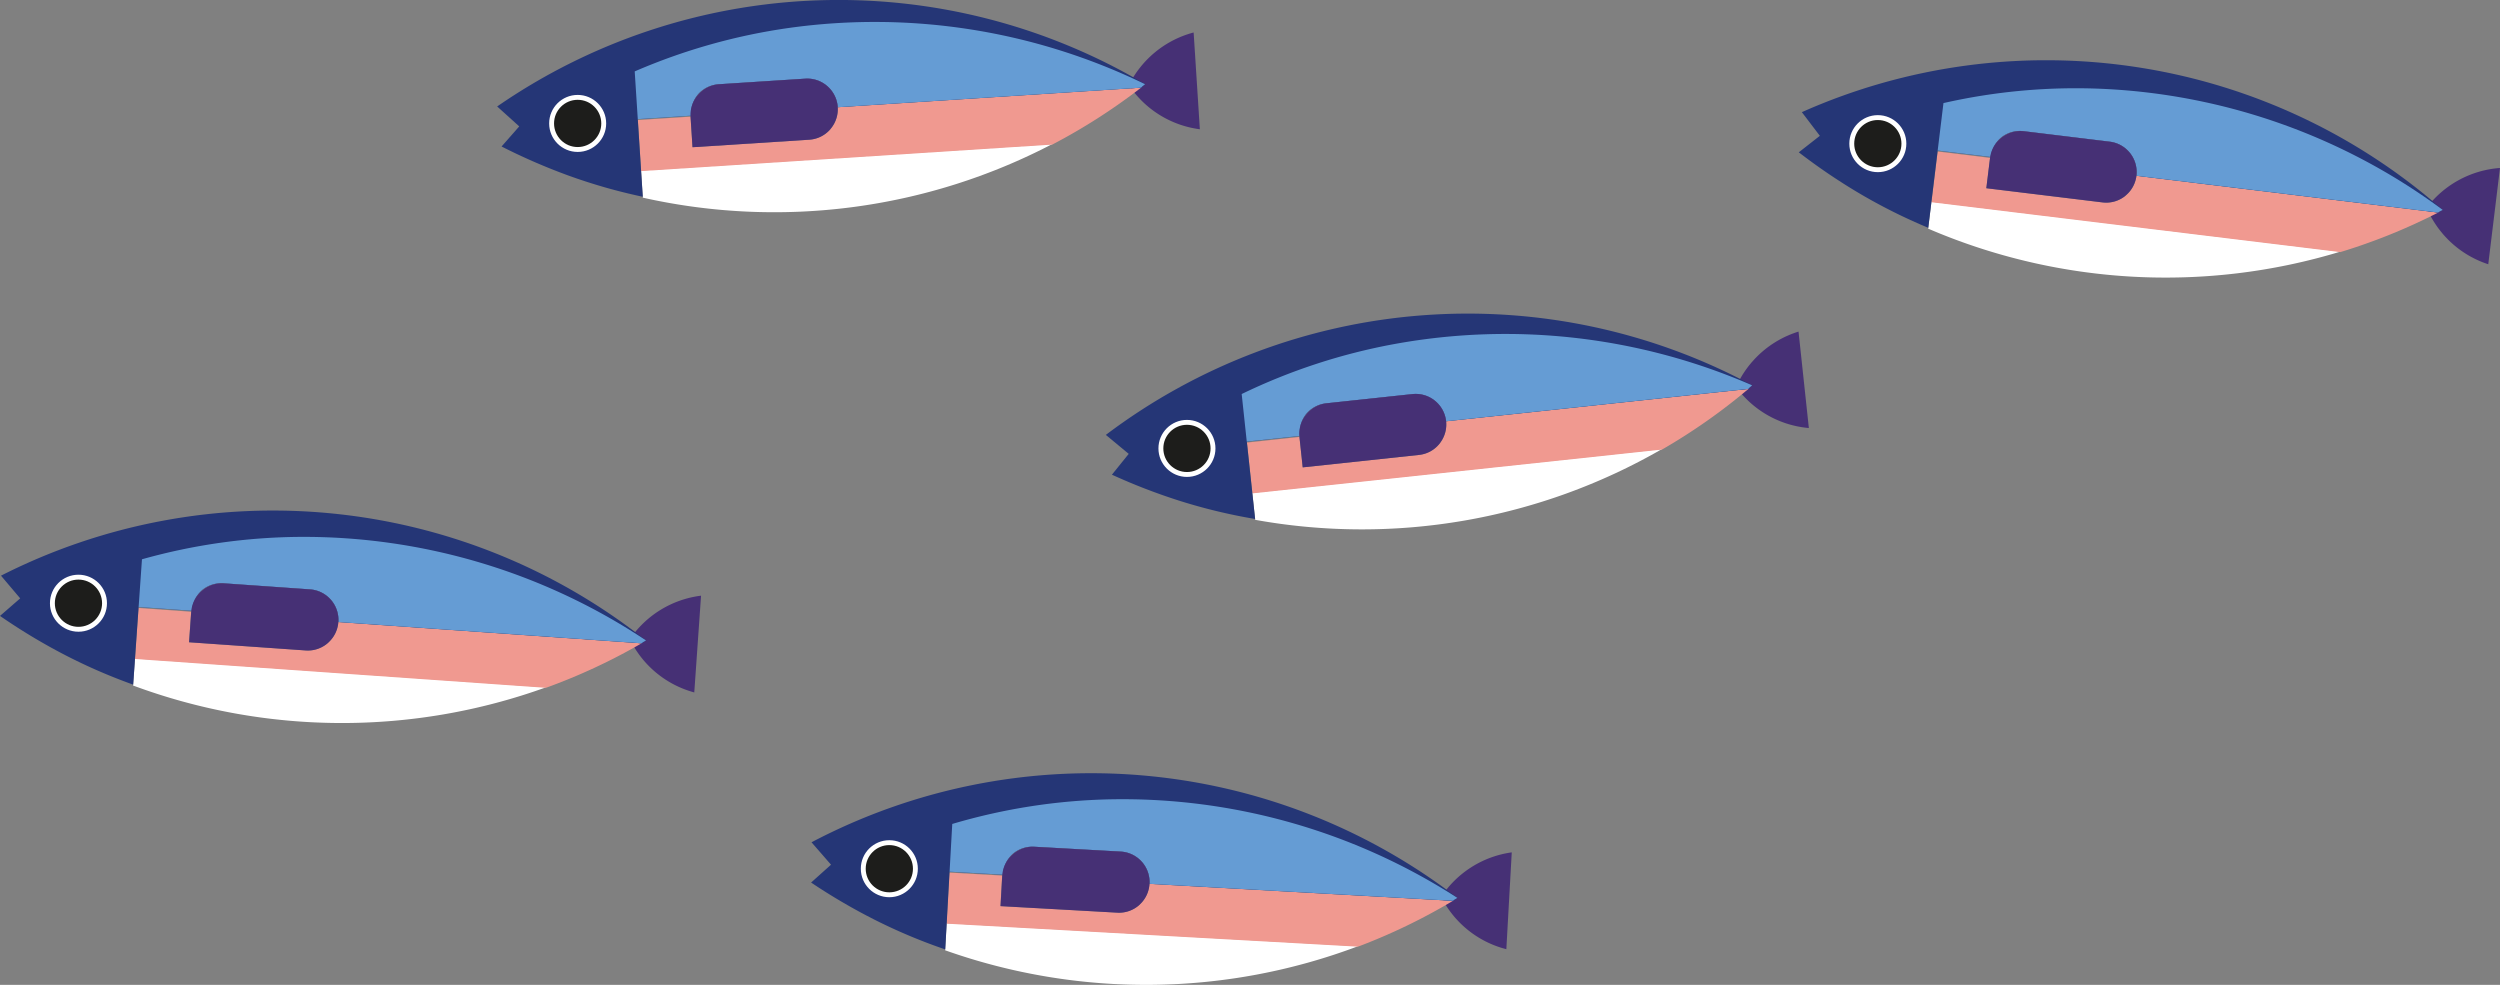<svg xmlns="http://www.w3.org/2000/svg" width="200.786" height="79.097" viewBox="0 0 200.786 79.097">
  <rect x="0" y="0" width="200.786" height="79.097" fill="#808080" stroke="none"/>
  <g id="Groupe_340" data-name="Groupe 340" transform="translate(-813.976 -254)">
    <g id="Calque_1-3" data-name="Calque 1-3" transform="translate(2.099 -21.309)">
      <path id="Tracé_24" data-name="Tracé 24" d="M855.743,330.506a48.24,48.24,0,0,1-33.176-.139l.153-2.178Z" fill="#fff"/>
      <path id="Tracé_25" data-name="Tracé 25" d="M868.182,323.151l-.545,7.77a8.09,8.09,0,0,1-5.174-4.276A8.128,8.128,0,0,1,868.182,323.151Z" fill="#463075"/>
      <path id="Tracé_26" data-name="Tracé 26" d="M863.407,326.975a47.838,47.838,0,0,1-7.685,3.575l-33.005-2.316L823,324.14l4.23.3-.172,2.451,9.369.657a2.441,2.441,0,0,0,1.784-.6l.078-.077a2.44,2.44,0,0,0,.759-1.607Z" fill="#f09990"/>
      <path id="Tracé_27" data-name="Tracé 27" d="M863.76,326.745l-.353.231-24.355-1.709a2.457,2.457,0,0,0-2.279-2.623l-6.916-.486a2.442,2.442,0,0,0-1.724.518,2.47,2.47,0,0,0-.848,1.683l-4.275-.3-.438,6.236a44.7,44.7,0,0,1-5.744-2.519,48.213,48.213,0,0,1-4.951-3l1.622-1.41-1.542-1.822a48.229,48.229,0,0,1,51.8,5.2Z" fill="#253676"/>
      <path id="Tracé_28" data-name="Tracé 28" d="M863.76,326.745l-.066.04-.095.057-.086.049-.106.084-24.354-1.709a2.458,2.458,0,0,0-2.279-2.622l-6.917-.486a2.442,2.442,0,0,0-1.724.518,2.47,2.47,0,0,0-.848,1.683l-4.275-.3.269-3.831a48.045,48.045,0,0,1,12.733-1.8A49.609,49.609,0,0,1,863.76,326.745Z" fill="#659cd4"/>
      <path id="Tracé_29" data-name="Tracé 29" d="M839.052,325.267a2.448,2.448,0,0,1-.76,1.607l-.079.076a2.438,2.438,0,0,1-1.784.6l-9.367-.658.172-2.451a2.466,2.466,0,0,1,.848-1.682,2.441,2.441,0,0,1,1.775-.6l6.917.486A2.456,2.456,0,0,1,839.052,325.267Z" fill="#463075"/>
      <circle id="Ellipse_22" data-name="Ellipse 22" cx="2.093" cy="2.093" r="2.093" transform="translate(816.085 321.663)" fill="#1d1d1b" stroke="#fff" stroke-miterlimit="10" stroke-width="0.393"/>
    </g>
    <g id="Calque_1-3-2" data-name="Calque 1-3" transform="translate(2.099 -21.309)">
      <path id="Tracé_24-2" data-name="Tracé 24" d="M896.4,286.874a48.238,48.238,0,0,1-32.894,4.31l-.141-2.179Z" fill="#fff"/>
      <path id="Tracé_25-2" data-name="Tracé 25" d="M907.743,277.918l.5,7.773a8.09,8.09,0,0,1-5.7-3.544A8.125,8.125,0,0,1,907.743,277.918Z" fill="#463075"/>
      <path id="Tracé_26-2" data-name="Tracé 26" d="M903.524,282.348a47.771,47.771,0,0,1-7.137,4.573l-33.017,2.13-.264-4.1,4.231-.273.159,2.452,9.371-.6a2.445,2.445,0,0,0,1.689-.83l.067-.086a2.444,2.444,0,0,0,.537-1.694Z" fill="#f09990"/>
      <path id="Tracé_27-2" data-name="Tracé 27" d="M903.843,282.072l-.319.276L879.16,283.92a2.457,2.457,0,0,0-2.61-2.294l-6.919.447a2.438,2.438,0,0,0-1.639.744,2.464,2.464,0,0,0-.615,1.781l-4.277.276.4,6.238a44.6,44.6,0,0,1-6.03-1.726,48.336,48.336,0,0,1-5.31-2.312l1.419-1.614-1.772-1.6a48.226,48.226,0,0,1,52.032-1.8Z" fill="#253676"/>
      <path id="Tracé_28-2" data-name="Tracé 28" d="M903.843,282.072l-.06.049-.087.069-.078.06-.094.1-24.364,1.571a2.456,2.456,0,0,0-2.609-2.293l-6.92.447a2.438,2.438,0,0,0-1.639.744,2.464,2.464,0,0,0-.615,1.781l-4.277.276-.247-3.832a48.1,48.1,0,0,1,12.377-3.489A49.619,49.619,0,0,1,903.843,282.072Z" fill="#659cd4"/>
      <path id="Tracé_29-2" data-name="Tracé 29" d="M879.16,283.92a2.45,2.45,0,0,1-.538,1.694l-.068.087a2.439,2.439,0,0,1-1.688.829l-9.371.605-.158-2.452a2.466,2.466,0,0,1,.615-1.782,2.44,2.44,0,0,1,1.679-.828l6.919-.447A2.457,2.457,0,0,1,879.16,283.92Z" fill="#463075"/>
      <circle id="Ellipse_22-2" data-name="Ellipse 22" cx="2.093" cy="2.093" r="2.093" transform="translate(856.179 283.129)" fill="#1d1d1b" stroke="#fff" stroke-miterlimit="10" stroke-width="0.393"/>
    </g>
    <g id="Calque_1-3-3" data-name="Calque 1-3" transform="translate(2.099 -21.309)">
      <path id="Tracé_24-3" data-name="Tracé 24" d="M920.959,351.3a48.247,48.247,0,0,1-33.174.331l.122-2.18Z" fill="#fff"/>
      <path id="Tracé_25-3" data-name="Tracé 25" d="M933.293,343.766l-.435,7.776a8.086,8.086,0,0,1-5.234-4.2A8.121,8.121,0,0,1,933.293,343.766Z" fill="#463075"/>
      <path id="Tracé_26-3" data-name="Tracé 26" d="M928.572,347.657a47.721,47.721,0,0,1-7.633,3.683L887.9,349.492l.23-4.1,4.233.237-.137,2.453,9.377.524a2.436,2.436,0,0,0,1.775-.62l.078-.078a2.449,2.449,0,0,0,.736-1.618Z" fill="#f09990"/>
      <path id="Tracé_27-3" data-name="Tracé 27" d="M928.923,347.422l-.35.235L904.2,346.294a2.457,2.457,0,0,0-2.316-2.591l-6.922-.387a2.438,2.438,0,0,0-1.717.542,2.468,2.468,0,0,0-.824,1.7l-4.279-.24-.349,6.242a44.672,44.672,0,0,1-5.78-2.438,48.284,48.284,0,0,1-4.993-2.932l1.6-1.433-1.567-1.8a48.23,48.23,0,0,1,51.872,4.46Z" fill="#253676"/>
      <path id="Tracé_28-3" data-name="Tracé 28" d="M928.923,347.422l-.066.041-.095.058-.084.05-.106.086L904.2,346.293a2.457,2.457,0,0,0-2.315-2.59l-6.923-.387a2.438,2.438,0,0,0-1.717.542,2.468,2.468,0,0,0-.824,1.7l-4.279-.24.215-3.834a48.108,48.108,0,0,1,12.706-1.978A49.622,49.622,0,0,1,928.923,347.422Z" fill="#659cd4"/>
      <path id="Tracé_29-3" data-name="Tracé 29" d="M904.2,346.294a2.445,2.445,0,0,1-.737,1.617l-.078.078a2.441,2.441,0,0,1-1.775.621l-9.376-.525.137-2.453a2.467,2.467,0,0,1,.825-1.695,2.441,2.441,0,0,1,1.766-.621l6.923.387A2.457,2.457,0,0,1,904.2,346.294Z" fill="#463075"/>
      <circle id="Ellipse_22-3" data-name="Ellipse 22" cx="2.093" cy="2.093" r="2.093" transform="translate(881.21 342.986)" fill="#1d1d1b" stroke="#fff" stroke-miterlimit="10" stroke-width="0.393"/>
    </g>
    <g id="Calque_1-3-4" data-name="Calque 1-3" transform="translate(2.099 -21.309)">
      <path id="Tracé_24-4" data-name="Tracé 24" d="M999.863,295.513a48.249,48.249,0,0,1-33.125-1.84l.264-2.168Z" fill="#fff"/>
      <path id="Tracé_25-4" data-name="Tracé 25" d="M1012.663,288.8l-.943,7.732a8.09,8.09,0,0,1-4.948-4.536A8.131,8.131,0,0,1,1012.663,288.8Z" fill="#463075"/>
      <path id="Tracé_26-4" data-name="Tracé 26" d="M1007.7,292.38a47.837,47.837,0,0,1-7.858,3.176L967,291.551l.5-4.074,4.209.513-.3,2.439,9.322,1.137a2.44,2.44,0,0,0,1.812-.5l.082-.073a2.445,2.445,0,0,0,.841-1.566Z" fill="#f09990"/>
      <path id="Tracé_27-4" data-name="Tracé 27" d="M1008.063,292.168l-.365.212-24.235-2.955a2.458,2.458,0,0,0-2.141-2.737l-6.883-.839a2.442,2.442,0,0,0-1.748.428,2.47,2.47,0,0,0-.933,1.637L967.5,287.4l-.756,6.205a44.628,44.628,0,0,1-5.608-2.81,48.412,48.412,0,0,1-4.79-3.253l1.692-1.325-1.446-1.9a48.229,48.229,0,0,1,51.469,7.845Z" fill="#253676"/>
      <path id="Tracé_28-4" data-name="Tracé 28" d="M1008.063,292.168l-.069.037-.1.052-.088.044-.11.078-24.235-2.955a2.457,2.457,0,0,0-2.14-2.736l-6.884-.839a2.442,2.442,0,0,0-1.748.428,2.47,2.47,0,0,0-.933,1.637L967.5,287.4l.465-3.812a48.039,48.039,0,0,1,12.808-1.142A49.619,49.619,0,0,1,1008.063,292.168Z" fill="#659cd4"/>
      <path id="Tracé_29-4" data-name="Tracé 29" d="M983.463,289.425a2.444,2.444,0,0,1-.842,1.565l-.082.073a2.44,2.44,0,0,1-1.812.5l-9.322-1.137.3-2.439a2.469,2.469,0,0,1,.933-1.637,2.442,2.442,0,0,1,1.8-.5l6.883.839A2.458,2.458,0,0,1,983.463,289.425Z" fill="#463075"/>
      <circle id="Ellipse_22-4" data-name="Ellipse 22" cx="2.093" cy="2.093" r="2.093" transform="translate(960.601 284.753)" fill="#1d1d1b" stroke="#fff" stroke-miterlimit="10" stroke-width="0.393"/>
    </g>
    <g id="Calque_1-3-5" data-name="Calque 1-3" transform="translate(2.099 -21.309)">
      <path id="Tracé_24-5" data-name="Tracé 24" d="M945.372,311.367a48.243,48.243,0,0,1-32.684,5.692l-.232-2.171Z" fill="#fff"/>
      <path id="Tracé_25-5" data-name="Tracé 25" d="M956.325,301.941l.829,7.745a8.088,8.088,0,0,1-5.845-3.3A8.124,8.124,0,0,1,956.325,301.941Z" fill="#463075"/>
      <path id="Tracé_26-5" data-name="Tracé 26" d="M952.3,306.545a47.806,47.806,0,0,1-6.937,4.869l-32.9,3.52-.437-4.081,4.216-.451.262,2.443,9.338-1a2.44,2.44,0,0,0,1.652-.9l.063-.089a2.447,2.447,0,0,0,.466-1.715Z" fill="#f09990"/>
      <path id="Tracé_27-5" data-name="Tracé 27" d="M952.6,306.256l-.308.289-24.276,2.6a2.457,2.457,0,0,0-2.7-2.182l-6.894.738a2.437,2.437,0,0,0-1.606.812,2.463,2.463,0,0,0-.539,1.806l-4.262.456.665,6.216a44.776,44.776,0,0,1-6.1-1.471,48.269,48.269,0,0,1-5.4-2.086l1.349-1.673-1.838-1.523a48.231,48.231,0,0,1,51.911-3.989Z" fill="#253676"/>
      <path id="Tracé_28-5" data-name="Tracé 28" d="M952.6,306.256l-.059.051-.083.073-.076.063-.09.1-24.275,2.6a2.458,2.458,0,0,0-2.7-2.181l-6.9.738a2.437,2.437,0,0,0-1.606.812,2.463,2.463,0,0,0-.539,1.806l-4.262.456-.408-3.819a48.046,48.046,0,0,1,12.219-4.006A49.618,49.618,0,0,1,952.6,306.256Z" fill="#659cd4"/>
      <path id="Tracé_29-5" data-name="Tracé 29" d="M928.02,309.142a2.441,2.441,0,0,1-.466,1.715l-.064.089a2.436,2.436,0,0,1-1.651.9l-9.337,1-.262-2.443a2.467,2.467,0,0,1,.54-1.806,2.437,2.437,0,0,1,1.642-.9l6.894-.738A2.457,2.457,0,0,1,928.02,309.142Z" fill="#463075"/>
      <circle id="Ellipse_22-5" data-name="Ellipse 22" cx="2.093" cy="2.093" r="2.093" transform="translate(905.113 309.23)" fill="#1d1d1b" stroke="#fff" stroke-miterlimit="10" stroke-width="0.393"/>
    </g>
  </g>
</svg>

